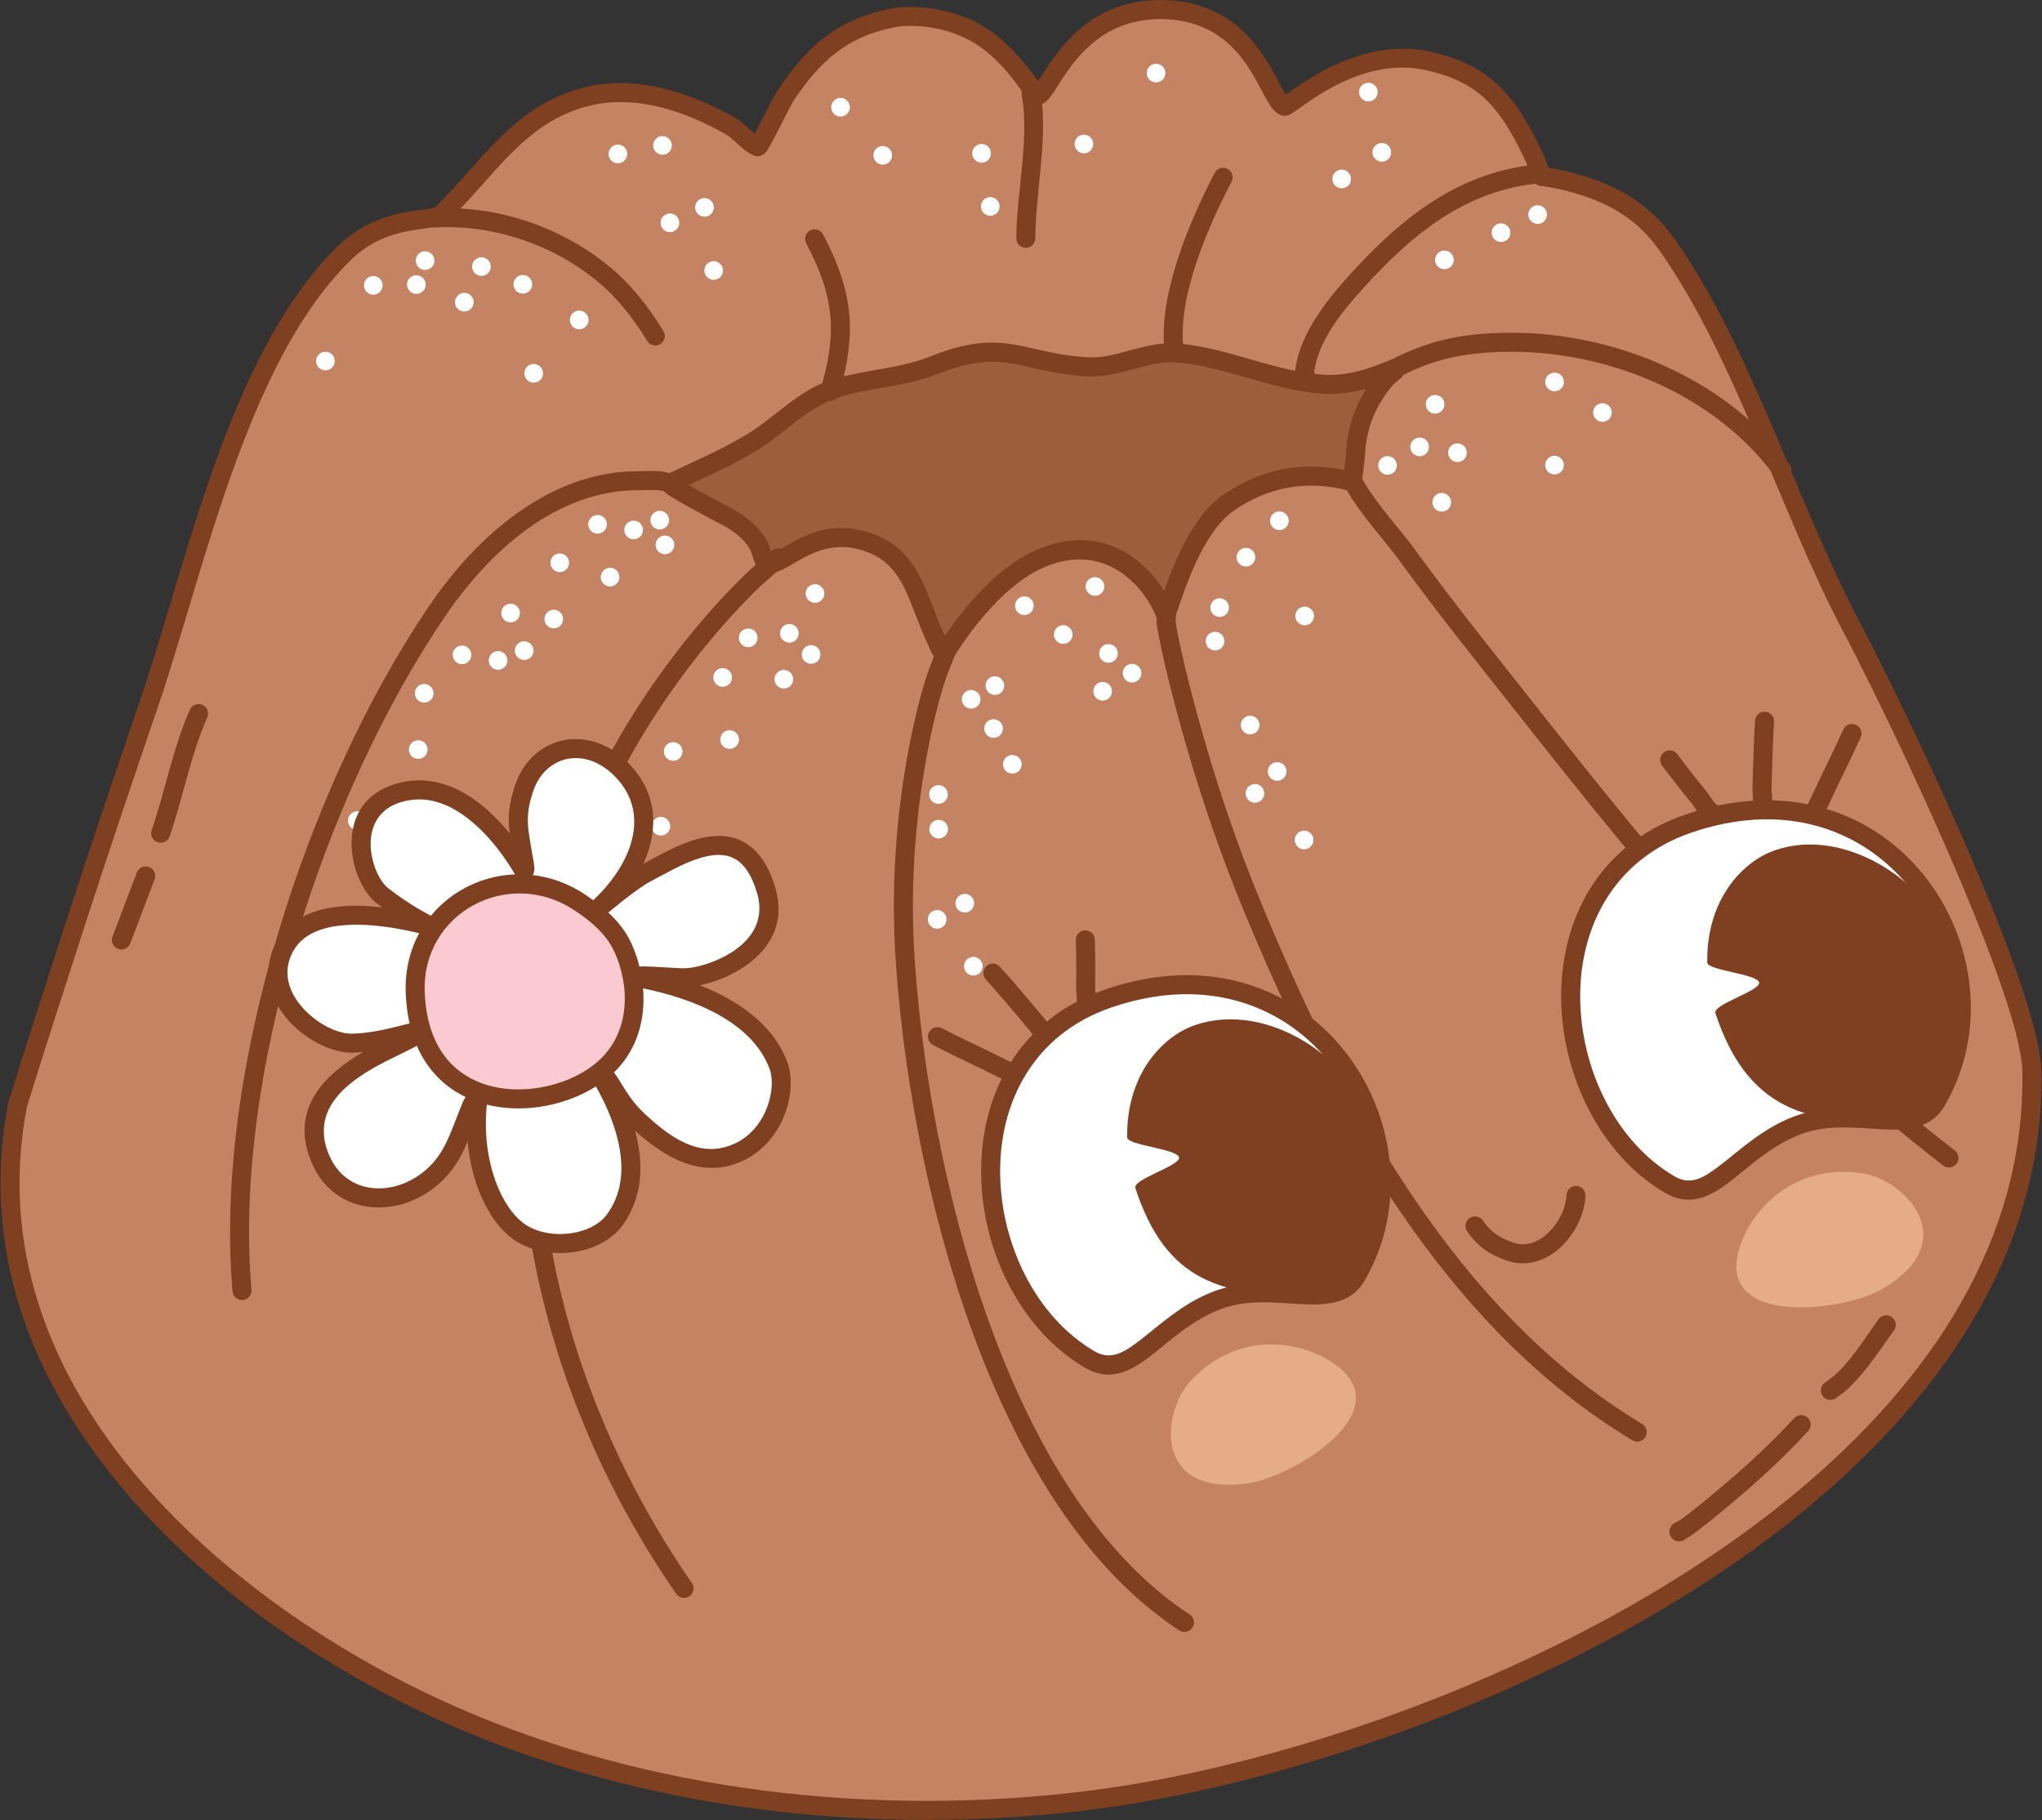 <?xml version="1.0" encoding="UTF-8" standalone="no"?><!DOCTYPE svg PUBLIC "-//W3C//DTD SVG 1.1//EN" "http://www.w3.org/Graphics/SVG/1.1/DTD/svg11.dtd"><svg width="100%" height="100%" viewBox="0 0 3578 3189" version="1.1" xmlns="http://www.w3.org/2000/svg" xmlns:xlink="http://www.w3.org/1999/xlink" xml:space="preserve" xmlns:serif="http://www.serif.com/" style="fill-rule:evenodd;clip-rule:evenodd;stroke-linejoin:round;stroke-miterlimit:2;"><rect x="0" y="0" width="3578" height="3189" fill="#333333" stroke="none"/><g id="Marble-Cake-Character" serif:id="Marble Cake-Character"><path d="M30.841,1935.79c19.393,-64.166 76.641,-241.406 97.293,-305.173c42.774,-132.073 86.948,-263.604 131.978,-394.923c82.284,-239.96 155.892,-609.393 343.325,-792.502c68.809,-67.221 152.05,-54.081 168.506,-66.221c82.299,-78.235 135.577,-176.73 254.353,-207.272c87.22,-22.428 180.176,8.728 255.973,52.507c11.15,6.44 34.599,32.703 45.696,34.922c3.347,0.67 44.135,-83.354 48.668,-90.03c48.155,-70.91 94.721,-115.902 183.647,-134.967c39.337,-8.434 105.366,-2.016 156.114,29.292c60.758,37.484 96.09,106.505 101.701,105.914c20.403,-2.148 63.316,-157.672 225.652,-150.33c158.319,7.159 178.922,160.949 207.057,169.286c7.455,2.209 125.333,-113.367 260.06,-77.523c13.829,3.408 27.399,7.57 40.618,12.88c15.383,6.178 29.889,13.942 43.344,23.653c43.673,31.52 72.181,84.423 94.488,132.382c4.704,10.115 11.764,31.331 11.764,31.331c0,0 27.189,3.98 40.495,7.307c74.342,18.585 133.309,47.418 179.194,112.197c133.535,188.52 215.063,466.259 325.18,673.31c69.059,129.85 311.899,632.458 314.312,776.068c12.494,743.375 -1044.1,1200.92 -1652.49,1276.41c-374.137,46.429 -776.509,2.422 -1122.59,-151.825c-409.242,-182.399 -850.485,-569.964 -754.343,-1066.7Z" style="fill:#c48464;"/><path d="M1819.04,141.553c-15.932,-22.24 -52.125,-68.542 -93.895,-94.312c-54.717,-33.757 -125.945,-40.497 -168.359,-31.404c-93.764,20.103 -143.165,67.133 -193.94,141.901c-3.119,4.591 -28.714,53.527 -40.567,76.266l-1.207,-0.985c-11.051,-9.365 -23.233,-21.064 -30.467,-25.242c-79.445,-45.887 -177.042,-77.724 -268.459,-54.217c-62.535,16.08 -107.963,49.826 -148.455,90.072c-37.884,37.655 -71.321,81.121 -111.681,119.774c-1,0.316 -3.262,0.995 -4.975,1.338c-4.9,0.98 -10.96,1.743 -17.917,2.659c-36.868,4.854 -95.785,13.517 -147.328,63.871c-76.457,74.693 -134.58,179.643 -181.888,294.53c-69.716,169.305 -116.092,360.239 -165.556,504.487c-45.06,131.409 -89.265,263.031 -132.068,395.194c-20.673,63.832 -77.978,241.255 -97.391,305.486c-0.164,0.544 -0.301,1.097 -0.409,1.655c-97.654,504.547 348.242,899.82 763.921,1085.09c348.81,155.464 754.34,199.937 1131.43,153.142c367.555,-45.613 897.542,-229.794 1260.03,-531.452c244.065,-203.106 412.147,-459.4 407.065,-761.783c-0.743,-44.217 -23.273,-121.708 -56.954,-211.968c-76.842,-205.924 -210.798,-480.432 -259.308,-571.646c-110.428,-207.636 -192.383,-486.065 -326.295,-675.118c-48.396,-68.323 -110.341,-99.13 -188.751,-118.732c-8.538,-2.135 -22.567,-4.538 -32.067,-6.067c-2.619,-7.393 -6.283,-17.324 -9.123,-23.431c-23.458,-50.433 -53.92,-105.721 -99.847,-138.868c-14.556,-10.506 -30.243,-18.92 -46.885,-25.604c-13.9,-5.583 -28.164,-9.974 -42.704,-13.562c-119.705,-31.758 -227.154,48.758 -262.066,73.171c-0.262,-0.369 -0.511,-0.735 -0.737,-1.087c-4.168,-6.494 -8.614,-15.184 -13.862,-25.098c-27.591,-52.133 -74.762,-133.867 -193.825,-139.251c-121.82,-5.509 -181.338,73.792 -213.33,123.103c-4.054,6.249 -8.488,12.797 -12.13,18.09Zm-1772,1798.24c19.608,-64.777 76.403,-240.608 96.947,-304.04c42.744,-131.982 86.888,-263.423 131.887,-394.652c49.277,-143.703 95.395,-333.942 164.848,-502.607c45.47,-110.425 100.87,-211.586 174.359,-283.379c44.79,-43.757 96.348,-50.448 128.385,-54.666c18.636,-2.454 32.137,-5.469 38.369,-10.066c0.556,-0.41 1.087,-0.855 1.588,-1.332c41.241,-39.205 75.224,-83.473 113.764,-121.779c36.416,-36.196 77.015,-66.969 133.257,-81.431c83.023,-21.349 171.337,9.126 243.486,50.798c7.39,4.268 20.333,17.915 31.129,26.33c7.446,5.805 14.562,9.489 19.635,10.503c2.358,0.472 11.929,1.259 19.044,-9.061c9.099,-13.2 42.595,-81.933 46.68,-87.949c45.535,-67.051 89.265,-110.006 173.353,-128.034c36.26,-7.774 97.091,-1.679 143.869,27.18c53.011,32.705 85.66,90.55 95.704,101.299c6.562,7.022 13.295,7.343 16.493,7.006c3.901,-0.411 8.336,-1.999 12.82,-5.711c4.132,-3.421 9.235,-9.942 15.099,-18.9c24.866,-37.99 73.952,-131.129 195.236,-125.645c102.586,4.64 142.096,76.626 165.869,121.544c8.461,15.987 15.396,29.041 21.844,36.456c5.02,5.774 10.309,9.12 15.361,10.617c2.607,0.772 6.969,1.473 12.612,-0.899c3.089,-1.298 9.607,-5.63 18.774,-12.166c36.158,-25.779 127.383,-91.4 229.123,-64.331c0.1,0.026 0.199,0.052 0.299,0.076c13.07,3.221 25.9,7.144 38.394,12.162c14.122,5.673 27.448,12.787 39.801,21.702c41.42,29.895 67.974,80.412 89.13,125.897c4.437,9.541 11.062,29.565 11.062,29.565c1.988,5.973 7.172,10.316 13.4,11.228c0,0 26.097,3.792 38.867,6.985c70.274,17.568 126.261,44.427 169.635,105.661c133.158,187.988 214.26,465.037 324.066,671.503c48.171,90.576 181.203,363.162 257.509,567.648c31.953,85.631 54.149,158.925 54.854,200.874c4.913,292.318 -159.117,539.256 -395.058,735.602c-357.518,297.519 -880.304,479.007 -1242.82,523.993c-371.186,46.063 -770.401,2.523 -1113.75,-150.508c-202.392,-90.206 -412.781,-231.032 -560.601,-410.835c-146.154,-177.775 -231.034,-393.807 -184.325,-636.637l0,-0.001Z" style="fill:#7e4021;"/><path d="M332.718,1243.41c-29.385,65.96 -43.224,142.535 -66.969,210.92c-3.017,8.69 1.588,18.194 10.278,21.211c8.689,3.018 18.194,-1.588 21.211,-10.277c23.442,-67.513 36.918,-143.171 65.928,-208.289c3.743,-8.402 -0.039,-18.263 -8.442,-22.007c-8.402,-3.743 -18.263,0.04 -22.006,8.442Z" style="fill:#7e4021;"/><path d="M238.156,1533.47c-1.339,3.315 -3.502,8.69 -4.336,10.846c-3.176,8.212 -6.35,16.404 -9.41,24.661c-8.936,24.118 -18.309,48.075 -27.319,72.165c-3.222,8.616 1.157,18.227 9.773,21.449c8.615,3.222 18.226,-1.157 21.449,-9.773c9.021,-24.122 18.406,-48.11 27.354,-72.259c3.005,-8.11 6.124,-16.155 9.242,-24.22c1.817,-4.697 6.599,-16.809 6.894,-18.666c1.824,-11.479 -6,-16.192 -8.954,-17.686c-1.518,-0.768 -13.986,-6.652 -22.372,6.975c-1.261,2.049 -2.025,4.266 -2.321,6.508Zm29.112,13.138l-0.228,0.256l0.109,-0.115l0.119,-0.141Zm0.581,-0.708l-0.352,0.436l0.229,-0.271l0.123,-0.165Zm0.511,-0.697l-0.312,0.429l0.252,-0.338l0.06,-0.091Z" style="fill:#7e4021;"/><path d="M2955,2695.09c2.421,-1.207 5.437,-2.764 6.674,-3.598c6.495,-4.378 12.615,-9.373 18.843,-14.117c16.534,-12.596 32.526,-25.919 48.485,-39.234c48.871,-40.775 96.3,-84.019 139.333,-130.964c6.215,-6.781 5.756,-17.332 -1.024,-23.548c-6.781,-6.216 -17.333,-5.757 -23.548,1.024c-42.032,45.853 -88.381,88.067 -136.116,127.894c-15.581,12.999 -31.188,26.015 -47.331,38.313c-5.717,4.355 -11.311,8.973 -17.274,12.992c-1.833,1.236 -6.348,3.001 -8.429,4.231c-3.517,2.078 -5.53,4.487 -6.492,5.917c-4.999,7.433 -3.522,13.99 0.193,19.236c1.588,2.241 4.972,6.66 13.254,7.231c5.262,0.362 10.125,-1.764 13.432,-5.377Zm-9.057,-27.597l0.222,0.043l-0.036,-0.008l-0.186,-0.035Zm-1.069,-0.177l0.606,0.089l-0.064,-0.013l-0.542,-0.076Zm-0.18,-0.025c-0.271,-0.033 -0.549,-0.059 -0.836,-0.079l0.836,0.079Z" style="fill:#7e4021;"/><path d="M3216.08,2450.11c39.771,-25.162 75.688,-81.851 102.506,-119.241c5.361,-7.475 3.645,-17.896 -3.83,-23.257c-7.475,-5.361 -17.896,-3.645 -23.257,3.829c-24.658,34.38 -56.672,87.364 -93.24,110.5c-7.774,4.918 -10.092,15.222 -5.174,22.995c4.918,7.774 15.222,10.092 22.995,5.174Z" style="fill:#7e4021;"/><path d="M1172.91,847.339c2.584,5.823 75.543,44.758 90.631,52.304c25.815,12.911 52.286,30.546 66.228,56.571c3.184,5.943 7.41,29.385 14.803,31.065c28.497,6.477 85.71,-74.861 185.243,-33.95c70.843,29.118 78.999,102.239 111.446,169.159c2.511,5.179 7.276,21.625 14.49,21.892c51.503,-82.399 109.616,-138.051 157.831,-161.479c127.609,-62.007 206.895,36.741 228.239,92.674c6.597,0.455 37.339,-144.864 112.163,-195.731c63.575,-43.219 135.284,-57.098 214.417,-36.078c2.437,0.647 6.266,-39.968 6.763,-48.823c2.895,-51.63 20.413,-93.466 54,-132.499c4.899,-5.694 22.257,-16.061 14.803,-16.992c-42.43,17.899 -82.415,30.087 -122.178,27.938c-89.832,-4.856 -171.118,-48.345 -261.245,-55.147c-51.153,-3.861 -102.887,27.88 -156.58,24.394c-116.401,-7.559 -143.545,-52.176 -268.124,-2.502c-61.573,24.551 -132.078,22.826 -190.669,47.641c-45.585,19.307 -84.698,61.379 -127.182,87.047c-48.321,29.194 -94.725,48.434 -145.079,72.516Z" style="fill:#9d5e3e;"/><path d="M1165.72,832.304c-8.137,3.891 -11.702,13.551 -8.043,21.796c0.947,2.133 5.799,8.162 15.18,14.203c20.879,13.445 70.926,40.093 83.23,46.246c22.831,11.418 46.662,26.519 58.991,49.535c2.198,4.102 4.853,16.675 8.776,24.408c4.493,8.856 11.181,13.711 17.025,15.04c6.035,1.371 12.836,0.949 20.372,-1.502c7.314,-2.379 15.818,-6.94 25.469,-12.553c29.707,-17.277 73.782,-46.618 136.76,-20.733c31.226,12.835 48.333,35.668 61.513,62.366c14.933,30.252 25.066,65.226 41.272,98.65c2.053,4.236 5.718,14.766 10.431,20.903c5.224,6.803 11.9,10.131 18.439,10.373c5.962,0.221 11.588,-2.763 14.75,-7.822c49.407,-79.046 104.73,-132.848 150.982,-155.322c114.875,-55.82 186.17,33.273 205.384,83.625c2.316,6.068 7.945,10.238 14.425,10.685c3.222,0.222 13.435,-1.039 19.113,-13.885c6.222,-14.075 19.935,-63.366 44.379,-110.327c15.144,-29.095 34.375,-57.495 59.188,-74.363c59.526,-40.467 126.674,-53.434 200.767,-33.753c4.6,1.222 15.549,1.927 20.585,-11.049c2.66,-6.854 6.602,-44.12 7.097,-52.949c2.678,-47.763 18.922,-86.451 49.993,-122.561c3.012,-3.501 10.988,-8.767 14.418,-12.391c3.515,-3.714 5.147,-7.448 5.764,-10.057c1.292,-5.461 0.129,-10.125 -2.556,-14.071c-2.081,-3.06 -5.768,-6.93 -13.389,-7.882c-2.903,-0.363 -5.85,0.044 -8.545,1.181c-39.899,16.832 -77.41,28.674 -114.801,26.653c-89.713,-4.85 -170.882,-48.331 -260.889,-55.124c-27.409,-2.069 -55.025,5.064 -82.929,12.583c-24.275,6.541 -48.799,13.423 -73.826,11.798c-45.52,-2.956 -77.066,-11.779 -106.344,-18.11c-47.648,-10.304 -89.745,-14.856 -169.033,16.759c-61.682,24.594 -132.3,22.916 -190.996,47.775c-46.283,19.602 -86.166,62.068 -129.301,88.129c-47.838,28.902 -93.8,47.904 -143.651,71.746Zm1228.84,-151.518c-21.873,33.765 -33.632,70.359 -36.036,113.223c-0.238,4.239 -1.93,18.613 -3.264,29.533c-77.296,-16.039 -147.715,-0.262 -210.645,42.519c-29.061,19.756 -52.277,52.462 -70.015,86.539c-15.48,29.74 -26.781,60.377 -34.636,82.734c-37.214,-58.937 -117.153,-124.039 -233.665,-67.424c-45.842,22.276 -100.637,72.194 -150.639,146.057c-15.895,-33.115 -25.996,-67.669 -40.778,-97.612c-16.721,-33.872 -39.112,-62.158 -78.73,-78.442c-66.051,-27.148 -115.297,-6.114 -150.897,13.904c-10.459,5.881 -19.576,11.634 -27.478,15.581c-1.915,0.957 -3.729,1.795 -5.458,2.442c-1.102,-2.817 -2.434,-6.35 -3.184,-8.767c-1.7,-5.484 -3.343,-10.246 -4.674,-12.73c-15.554,-29.034 -44.663,-49.203 -73.464,-63.607c-9.338,-4.67 -41.599,-21.691 -64.315,-34.857c40.865,-19.01 79.731,-36.506 119.926,-60.791c41.834,-25.275 80.176,-66.954 125.064,-85.965c58.487,-24.771 128.879,-22.999 190.342,-47.507c70.206,-27.993 107.451,-24.265 149.642,-15.141c30.616,6.62 63.628,15.703 111.229,18.793c28.666,1.862 56.855,-5.383 84.659,-12.876c24.175,-6.514 48.002,-13.322 71.747,-11.53c90.245,6.811 171.649,50.308 261.599,55.17c24.309,1.314 48.724,-2.302 73.67,-9.246Z" style="fill:#7e4021;"/><path d="M1643.83,1132.05c-1.105,2.602 -15.214,35.97 -21.869,57.602c-12.319,40.045 -21.882,80.806 -29.644,121.969c-23.086,122.425 -31.209,247.574 -22.851,371.889c14.84,220.752 69.522,518.796 182.768,769.095c76.317,168.677 179.329,315.624 313.987,403.924c7.692,5.044 18.033,2.894 23.077,-4.798c5.044,-7.692 2.894,-18.032 -4.798,-23.077c-129.768,-85.093 -228.351,-227.238 -301.897,-389.79c-111.547,-246.543 -165.261,-540.15 -179.879,-757.59c-8.168,-121.503 -0.215,-243.82 22.349,-363.476c7.531,-39.939 16.795,-79.491 28.748,-118.345c6.649,-21.613 19.02,-50.062 21.115,-55.412c2.534,-6.47 1.04,-10.73 0.903,-11.247c-1.472,-5.555 -4.81,-8.514 -7.996,-10.291c-3.802,-2.12 -8.612,-3.269 -14.474,-0.852c-4.745,1.955 -8.106,5.855 -9.539,10.399Zm8.164,19.771c3.546,1.885 7.941,2.878 13.219,0.973c-4.492,1.573 -9.257,1.1 -13.219,-0.973Zm-0.385,-0.205l0.15,0.08l-0.455,-0.257l0.305,0.177Zm-7.536,-8.827l0.238,0.622c1.417,3.438 3.855,6.15 6.82,7.928c-2.744,-1.627 -5.523,-4.179 -7.058,-8.55Zm-0.157,-0.444l0.033,0.096l-0.059,-0.184l0.026,0.088Z" style="fill:#7e4021;"/><path d="M2027.1,1079.99c-0.378,4.467 -0.776,10.661 -0.37,13.311c2.675,17.497 6.41,34.853 10.162,52.145c8.369,38.573 18.323,76.774 28.691,114.854c31.348,115.13 69.254,228.055 114.99,338.29c144.946,349.357 344.8,723.426 679.584,924.82c7.882,4.741 18.131,2.192 22.873,-5.691c4.742,-7.882 2.192,-18.131 -5.69,-22.873c-328.722,-197.747 -523.657,-565.999 -665.978,-909.03c-45.193,-108.926 -82.641,-220.511 -113.617,-334.273c-10.216,-37.52 -20.032,-75.158 -28.278,-113.165c-3.572,-16.464 -7.148,-32.985 -9.711,-49.642c0.124,-1.12 1.161,-10.572 1.159,-13.992c-0.001,-4.802 -1.307,-8.384 -2.512,-10.525c-2.863,-5.086 -7.062,-7.667 -11.844,-8.605c-3.5,-0.686 -8.819,-0.949 -14.872,3.823c-6.319,4.981 -8.061,13.629 -4.587,20.553Zm23.675,6.706l-0.056,0.033l0.034,-0.019l0.022,-0.014Zm0.803,-0.528l-0.211,0.141l0.166,-0.108l0.045,-0.033Z" style="fill:#7e4021;"/><path d="M2355.87,849.274c1.328,3.648 3.16,8.399 4.311,10.363c26.419,45.089 63.921,84.033 94.589,126.2c66.285,91.143 137.871,180.085 207.706,268.571c223.787,283.552 453.883,567.096 742.457,787.611c7.309,5.585 17.778,4.185 23.363,-3.124c5.585,-7.308 4.185,-17.777 -3.124,-23.362c-286.359,-218.821 -514.461,-500.401 -736.53,-781.776c-69.565,-88.144 -140.885,-176.734 -206.915,-267.525c-30.028,-41.289 -66.917,-79.297 -92.786,-123.446c-1.769,-3.02 -3.351,-10.001 -5.063,-13.363c-2.182,-4.284 -5.025,-6.902 -7.223,-8.312c-4.35,-2.793 -8.814,-3.365 -13.189,-2.427c-3.593,0.77 -8.345,2.665 -11.978,8.941c-4.265,7.366 -2.253,16.655 4.382,21.649Zm24.078,-4.317c0.132,-0.202 0.261,-0.412 0.387,-0.63l-0.387,0.63Z" style="fill:#7e4021;"/><path d="M2425.33,683.944c4.025,-4.884 10.51,-12.142 14.212,-14.877c14.973,-11.061 32.356,-18.861 49.529,-25.819c52.223,-21.158 104.158,-26.922 160.199,-26.922c173.029,0 357.252,77.558 459.444,216.653c5.446,7.413 15.886,9.01 23.299,3.563c7.413,-5.446 9.01,-15.886 3.564,-23.299c-108.247,-147.336 -303.026,-230.25 -486.307,-230.25c-60.439,0 -116.395,6.543 -172.715,29.361c-19.742,7.998 -39.607,17.187 -56.818,29.902c-7.772,5.741 -24.059,25.013 -25.838,28.177c-5.848,10.401 0.295,17.773 2.088,19.742c0.993,1.09 12.682,11.738 25.399,-0.41c1.772,-1.692 3.09,-3.683 3.944,-5.821Z" style="fill:#7e4021;"/><path d="M1371.48,992.261c7.278,-3.586 11.038,-12.06 8.494,-20.019c-1.137,-3.554 -11.234,-18.57 -26.585,-8.126c-7.582,5.16 -43.416,38.092 -45.743,40.355c-40.002,38.892 -77.241,80.756 -111.776,124.549c-91.626,116.189 -163.884,244.562 -212.677,384.467c-151.603,434.7 -56.156,906.14 201.625,1278.93c5.232,7.566 15.622,9.461 23.188,4.23c7.566,-5.232 9.461,-15.622 4.229,-23.188c-251.767,-364.095 -345.635,-824.435 -197.567,-1249c47.568,-136.395 118.049,-261.528 207.376,-374.802c33.63,-42.645 69.885,-83.418 108.839,-121.291c1.944,-1.89 35.455,-31.559 40.597,-36.109Zm-22.964,-9.031c1.861,5.134 5.367,8.75 11.066,10.126c-4.935,-1.393 -9.139,-5.035 -11.066,-10.126Z" style="fill:#7e4021;"/><path d="M1188.56,837.428c-7.449,-6.392 -18.494,-10.136 -30.793,-11.506c-13.569,-1.512 -28.8,-0.327 -38.644,-0.372c-154.749,-0.709 -283.164,112.983 -365.931,234.317c-214.461,314.397 -379.183,818.12 -345.745,1202.65c0.797,9.164 8.884,15.957 18.048,15.161c9.164,-0.797 15.957,-8.884 15.16,-18.048c-32.839,-377.652 129.451,-872.212 340.074,-1180.98c76.832,-112.635 194.588,-220.427 338.241,-219.768c7.632,0.035 18.745,-0.81 29.544,-0.269c7.056,0.353 14.176,0.538 18.34,4.111c6.981,5.99 17.512,5.185 23.502,-1.796c5.99,-6.981 5.185,-17.511 -1.796,-23.501Z" style="fill:#7e4021;"/><path d="M761.406,398.581c100.105,-5.599 203.242,27.862 282.675,92.127c36.57,29.586 65.52,66.692 89.916,106.661c4.793,7.852 15.058,10.335 22.909,5.543c7.852,-4.793 10.335,-15.058 5.543,-22.91c-26.383,-43.223 -57.855,-83.213 -97.402,-115.208c-85.841,-69.45 -197.321,-105.545 -305.503,-99.494c-9.184,0.513 -16.223,8.387 -15.71,17.571c0.514,9.184 8.387,16.224 17.572,15.71Z" style="fill:#7e4021;"/><path d="M1755.92,1269.87c3.609,8.267 -0.172,17.909 -8.438,21.519c-8.267,3.61 -17.91,-0.171 -21.52,-8.438c-3.609,-8.267 0.171,-17.91 8.438,-21.519c8.267,-3.61 17.91,0.171 21.52,8.438Z" style="fill:#fff;"/><path d="M1359.9,1181c-5.014,7.5 -2.996,17.658 4.504,22.672c7.499,5.013 17.658,2.995 22.671,-4.504c5.014,-7.499 2.996,-17.658 -4.504,-22.671c-7.499,-5.014 -17.658,-2.996 -22.671,4.503Z" style="fill:#fff;"/><path d="M2146.12,1078.16c-7.499,5.013 -17.658,2.995 -22.671,-4.504c-5.014,-7.499 -2.996,-17.658 4.503,-22.671c7.499,-5.014 17.658,-2.996 22.672,4.503c5.013,7.499 2.995,17.658 -4.504,22.672Z" style="fill:#fff;"/><path d="M1143.71,922.058c5.946,6.783 16.281,7.463 23.064,1.517c6.784,-5.946 7.464,-16.281 1.518,-23.064c-5.946,-6.784 -16.281,-7.464 -23.065,-1.518c-6.783,5.946 -7.463,16.281 -1.517,23.065Z" style="fill:#fff;"/><path d="M906.182,1150.7c5.946,6.783 16.281,7.463 23.065,1.517c6.784,-5.946 7.464,-16.281 1.518,-23.064c-5.946,-6.784 -16.281,-7.464 -23.065,-1.518c-6.784,5.946 -7.464,16.281 -1.518,23.065Z" style="fill:#fff;"/><path d="M2171.78,987.943c6.495,6.26 16.85,6.069 23.11,-0.426c6.26,-6.496 6.069,-16.851 -0.427,-23.111c-6.495,-6.26 -16.851,-6.068 -23.11,0.427c-6.26,6.495 -6.069,16.851 0.427,23.11Z" style="fill:#fff;"/><path d="M2707.56,669.507c0.167,9.019 7.625,16.206 16.644,16.039c9.019,-0.166 16.206,-7.624 16.039,-16.643c-0.166,-9.019 -7.624,-16.206 -16.643,-16.04c-9.019,0.167 -16.206,7.624 -16.04,16.644Z" style="fill:#fff;"/><path d="M851.479,481.353c-7.894,4.366 -17.848,1.501 -22.213,-6.394c-4.365,-7.894 -1.5,-17.847 6.394,-22.212c7.894,-4.365 17.847,-1.5 22.212,6.394c4.366,7.894 1.501,17.847 -6.393,22.212Z" style="fill:#fff;"/><path d="M1229.86,379.048c-8.669,-2.495 -13.681,-11.559 -11.186,-20.228c2.496,-8.668 11.559,-13.681 20.228,-11.185c8.669,2.495 13.681,11.559 11.186,20.227c-2.496,8.669 -11.559,13.681 -20.228,11.186Z" style="fill:#fff;"/><path d="M1717.93,1223.88c0.758,8.989 -5.924,16.902 -14.912,17.661c-8.989,0.759 -16.903,-5.923 -17.661,-14.912c-0.759,-8.989 5.923,-16.902 14.911,-17.661c8.989,-0.759 16.903,5.923 17.662,14.912Z" style="fill:#fff;"/><path d="M1405.41,1142.45c-2.335,8.714 2.844,17.683 11.557,20.018c8.713,2.335 17.683,-2.844 20.018,-11.557c2.334,-8.714 -2.844,-17.683 -11.558,-20.018c-8.713,-2.335 -17.683,2.844 -20.017,11.557Z" style="fill:#fff;"/><path d="M1689.44,1689.96c-1.594,8.879 4.321,17.381 13.2,18.974c8.879,1.594 17.381,-4.321 18.975,-13.199c1.593,-8.879 -4.321,-17.381 -13.2,-18.975c-8.879,-1.594 -17.381,4.321 -18.975,13.2Z" style="fill:#fff;"/><path d="M2133.32,1139.06c-8.713,2.335 -17.683,-2.843 -20.018,-11.557c-2.334,-8.713 2.844,-17.683 11.558,-20.017c8.713,-2.335 17.683,2.843 20.017,11.557c2.335,8.713 -2.844,17.683 -11.557,20.017Z" style="fill:#fff;"/><path d="M1038.87,932.813c7.812,4.51 17.817,1.83 22.327,-5.982c4.51,-7.813 1.83,-17.817 -5.982,-22.327c-7.813,-4.511 -17.817,-1.83 -22.327,5.982c-4.511,7.812 -1.83,17.817 5.982,22.327Z" style="fill:#fff;"/><path d="M801.336,1161.45c7.812,4.51 17.816,1.83 22.327,-5.982c4.51,-7.813 1.829,-17.817 -5.983,-22.327c-7.812,-4.511 -17.816,-1.83 -22.327,5.982c-4.51,7.812 -1.829,17.817 5.983,22.327Z" style="fill:#fff;"/><path d="M2279.12,1094.02c8.164,3.838 17.907,0.326 21.745,-7.838c3.837,-8.164 0.325,-17.907 -7.839,-21.745c-8.163,-3.838 -17.907,-0.325 -21.744,7.838c-3.838,8.164 -0.326,17.908 7.838,21.745Z" style="fill:#fff;"/><path d="M1151.08,1462.37c8.164,3.838 17.907,0.325 21.745,-7.838c3.837,-8.164 0.325,-17.907 -7.839,-21.745c-8.163,-3.838 -17.907,-0.325 -21.744,7.838c-3.838,8.164 -0.326,17.908 7.838,21.745Z" style="fill:#fff;"/><path d="M2708.46,820.415c3.059,8.486 12.432,12.893 20.918,9.834c8.486,-3.059 12.893,-12.433 9.834,-20.919c-3.059,-8.486 -12.433,-12.892 -20.919,-9.833c-8.486,3.059 -12.892,12.432 -9.833,20.918Z" style="fill:#fff;"/><path d="M919.038,514.174c-8.878,1.593 -17.381,-4.321 -18.975,-13.2c-1.594,-8.878 4.321,-17.381 13.199,-18.975c8.879,-1.594 17.382,4.321 18.976,13.199c1.593,8.879 -4.321,17.382 -13.2,18.976Z" style="fill:#fff;"/><path d="M1073.39,283.178c-7.405,-5.152 -9.235,-15.346 -4.084,-22.751c5.151,-7.405 15.345,-9.236 22.751,-4.084c7.405,5.151 9.235,15.345 4.084,22.75c-5.151,7.406 -15.346,9.236 -22.751,4.085Z" style="fill:#fff;"/><path d="M1722.65,372.199c-5.82,-6.893 -4.949,-17.213 1.943,-23.033c6.893,-5.82 17.213,-4.949 23.033,1.943c5.82,6.893 4.949,17.213 -1.943,23.033c-6.893,5.82 -17.213,4.949 -23.033,-1.943Z" style="fill:#fff;"/><path d="M2013.12,138.566c-5.819,-6.893 -4.949,-17.213 1.944,-23.033c6.892,-5.82 17.213,-4.949 23.032,1.943c5.82,6.893 4.949,17.213 -1.943,23.033c-6.892,5.82 -17.213,4.949 -23.033,-1.943Z" style="fill:#fff;"/><path d="M1759.56,1199.86c0.759,8.988 -5.923,16.902 -14.912,17.661c-8.989,0.758 -16.902,-5.923 -17.661,-14.912c-0.759,-8.989 5.923,-16.903 14.912,-17.661c8.989,-0.759 16.902,5.923 17.661,14.912Z" style="fill:#fff;"/><path d="M1367.33,1105.35c-2.334,8.713 2.844,17.683 11.557,20.017c8.714,2.335 17.683,-2.844 20.018,-11.557c2.335,-8.713 -2.844,-17.683 -11.557,-20.018c-8.713,-2.334 -17.683,2.844 -20.018,11.558Z" style="fill:#fff;"/><path d="M1163.8,1312.33c-2.335,8.714 2.844,17.683 11.557,20.018c8.713,2.335 17.683,-2.844 20.018,-11.557c2.334,-8.713 -2.844,-17.683 -11.558,-20.018c-8.713,-2.334 -17.683,2.844 -20.017,11.557Z" style="fill:#fff;"/><path d="M2242.07,1367.42c-8.713,2.335 -17.683,-2.844 -20.018,-11.557c-2.334,-8.713 2.844,-17.683 11.558,-20.018c8.713,-2.334 17.683,2.844 20.017,11.558c2.335,8.713 -2.843,17.683 -11.557,20.017Z" style="fill:#fff;"/><path d="M1114.03,1735.76c-8.713,2.335 -17.683,-2.844 -20.017,-11.557c-2.335,-8.713 2.843,-17.683 11.557,-20.018c8.713,-2.334 17.683,2.844 20.017,11.558c2.335,8.713 -2.843,17.683 -11.557,20.017Z" style="fill:#fff;"/><path d="M972.638,1000.15c7.812,4.51 17.816,1.829 22.327,-5.983c4.51,-7.812 1.829,-17.816 -5.983,-22.327c-7.812,-4.51 -17.816,-1.829 -22.327,5.983c-4.51,7.812 -1.829,17.816 5.983,22.327Z" style="fill:#fff;"/><path d="M735.109,1228.79c7.812,4.51 17.816,1.829 22.326,-5.983c4.511,-7.812 1.83,-17.816 -5.982,-22.327c-7.812,-4.51 -17.817,-1.829 -22.327,5.983c-4.51,7.812 -1.83,17.816 5.983,22.327Z" style="fill:#fff;"/><path d="M2519.29,894.799c8.164,3.838 17.908,0.325 21.745,-7.838c3.838,-8.164 0.326,-17.908 -7.838,-21.745c-8.164,-3.838 -17.907,-0.326 -21.745,7.838c-3.838,8.164 -0.325,17.907 7.838,21.745Z" style="fill:#fff;"/><path d="M2515.53,460.827c3.059,8.486 12.432,12.892 20.918,9.833c8.487,-3.059 12.893,-12.432 9.834,-20.918c-3.059,-8.486 -12.432,-12.893 -20.919,-9.834c-8.486,3.059 -12.892,12.433 -9.833,20.919Z" style="fill:#fff;"/><path d="M1780.1,1054.27c-3.838,8.164 -0.326,17.907 7.838,21.745c8.164,3.837 17.907,0.325 21.745,-7.839c3.838,-8.163 0.325,-17.907 -7.838,-21.744c-8.164,-3.838 -17.908,-0.326 -21.745,7.838Z" style="fill:#fff;"/><path d="M1017.79,576.633c-8.879,1.594 -17.381,-4.321 -18.975,-13.199c-1.594,-8.879 4.32,-17.382 13.199,-18.976c8.879,-1.594 17.381,4.321 18.975,13.2c1.594,8.878 -4.32,17.381 -13.199,18.975Z" style="fill:#fff;"/><path d="M1241.19,487.31c-7.406,-5.151 -9.236,-15.345 -4.084,-22.751c5.151,-7.405 15.345,-9.235 22.75,-4.084c7.406,5.151 9.236,15.345 4.085,22.751c-5.152,7.405 -15.346,9.235 -22.751,4.084Z" style="fill:#fff;"/><path d="M1707.46,279.181c-5.819,-6.892 -4.949,-17.213 1.944,-23.033c6.892,-5.819 17.213,-4.949 23.032,1.944c5.82,6.892 4.949,17.213 -1.943,23.032c-6.892,5.82 -17.213,4.949 -23.033,-1.943Z" style="fill:#fff;"/><path d="M2408.73,277.454c-5.82,-6.893 -4.949,-17.213 1.943,-23.033c6.892,-5.82 17.213,-4.949 23.032,1.943c5.82,6.893 4.949,17.213 -1.943,23.033c-6.892,5.82 -17.213,4.949 -23.032,-1.943Z" style="fill:#fff;"/><path d="M2681.76,386.534c-5.82,-6.892 -4.949,-17.212 1.944,-23.032c6.892,-5.82 17.212,-4.949 23.032,1.943c5.82,6.892 4.949,17.213 -1.943,23.033c-6.892,5.819 -17.213,4.949 -23.033,-1.944Z" style="fill:#fff;"/><path d="M1660.68,1390.6c0.759,8.989 -5.923,16.902 -14.911,17.661c-8.989,0.759 -16.903,-5.923 -17.662,-14.912c-0.758,-8.989 5.924,-16.902 14.912,-17.661c8.989,-0.759 16.903,5.923 17.661,14.912Z" style="fill:#fff;"/><path d="M1706.85,1581.14c0.758,8.989 -5.923,16.903 -14.912,17.661c-8.989,0.759 -16.902,-5.923 -17.661,-14.912c-0.759,-8.988 5.923,-16.902 14.912,-17.661c8.988,-0.758 16.902,5.923 17.661,14.912Z" style="fill:#fff;"/><path d="M1412.3,1035.6c-2.334,8.713 2.844,17.683 11.558,20.017c8.713,2.335 17.683,-2.844 20.017,-11.557c2.335,-8.713 -2.844,-17.683 -11.557,-20.018c-8.713,-2.334 -17.683,2.844 -20.018,11.558Z" style="fill:#fff;"/><path d="M2491.72,798.73c-8.714,2.335 -17.683,-2.844 -20.018,-11.557c-2.335,-8.714 2.844,-17.683 11.557,-20.018c8.713,-2.335 17.683,2.844 20.018,11.557c2.335,8.713 -2.844,17.683 -11.557,20.018Z" style="fill:#fff;"/><path d="M1926.47,1149.05c-2.335,-8.713 2.844,-17.683 11.557,-20.018c8.713,-2.334 17.683,2.844 20.018,11.558c2.334,8.713 -2.844,17.683 -11.558,20.017c-8.713,2.335 -17.683,-2.844 -20.017,-11.557Z" style="fill:#fff;"/><path d="M1102.09,942.653c7.812,4.511 17.817,1.83 22.327,-5.982c4.51,-7.812 1.83,-17.817 -5.983,-22.327c-7.812,-4.51 -17.816,-1.83 -22.326,5.982c-4.511,7.813 -1.83,17.817 5.982,22.327Z" style="fill:#fff;"/><path d="M864.557,1171.29c7.812,4.511 17.816,1.83 22.327,-5.982c4.51,-7.812 1.829,-17.817 -5.983,-22.327c-7.812,-4.51 -17.816,-1.83 -22.327,5.982c-4.51,7.813 -1.829,17.817 5.983,22.327Z" style="fill:#fff;"/><path d="M2507.67,723.13c8.164,3.837 17.907,0.325 21.745,-7.839c3.837,-8.163 0.325,-17.907 -7.839,-21.744c-8.163,-3.838 -17.907,-0.326 -21.744,7.838c-3.838,8.164 -0.326,17.907 7.838,21.745Z" style="fill:#fff;"/><path d="M1968.83,1172.49c-3.838,8.164 -0.325,17.907 7.838,21.745c8.164,3.837 17.908,0.325 21.745,-7.839c3.838,-8.163 0.325,-17.907 -7.838,-21.744c-8.164,-3.838 -17.907,-0.326 -21.745,7.838Z" style="fill:#fff;"/><path d="M747.712,472.726c-8.879,1.593 -17.382,-4.321 -18.976,-13.2c-1.594,-8.879 4.321,-17.381 13.2,-18.975c8.878,-1.594 17.381,4.321 18.975,13.199c1.594,8.879 -4.321,17.382 -13.199,18.976Z" style="fill:#fff;"/><path d="M1164.55,403.767c-7.405,-5.151 -9.235,-15.345 -4.084,-22.751c5.151,-7.405 15.345,-9.235 22.751,-4.084c7.405,5.151 9.235,15.345 4.084,22.751c-5.151,7.405 -15.346,9.235 -22.751,4.084Z" style="fill:#fff;"/><path d="M1879.37,1110.34c0.759,8.989 -5.923,16.903 -14.912,17.661c-8.988,0.759 -16.902,-5.923 -17.661,-14.911c-0.758,-8.989 5.923,-16.903 14.912,-17.662c8.989,-0.758 16.903,5.924 17.661,14.912Z" style="fill:#fff;"/><path d="M1295.23,1113.29c-2.335,8.714 2.844,17.683 11.557,20.018c8.714,2.335 17.683,-2.844 20.018,-11.557c2.335,-8.714 -2.844,-17.683 -11.557,-20.018c-8.714,-2.335 -17.683,2.844 -20.018,11.557Z" style="fill:#fff;"/><path d="M2289.32,1487.45c-8.713,2.334 -17.683,-2.844 -20.017,-11.558c-2.335,-8.713 2.844,-17.682 11.557,-20.017c8.713,-2.335 17.683,2.844 20.018,11.557c2.334,8.713 -2.844,17.683 -11.558,20.018Z" style="fill:#fff;"/><path d="M983.755,1894.84c-8.714,2.335 -17.683,-2.843 -20.018,-11.557c-2.335,-8.713 2.844,-17.683 11.557,-20.017c8.713,-2.335 17.683,2.843 20.018,11.557c2.335,8.713 -2.844,17.683 -11.557,20.017Z" style="fill:#fff;"/><path d="M992.382,1927.04l0.584,-0.156c25.899,-6.94 41.64,-34.203 34.543,-60.687c-7.096,-26.483 -34.359,-42.223 -60.842,-35.127c-26.484,7.096 -42.224,34.359 -35.128,60.843c7.097,26.483 34.359,42.223 60.843,35.127Zm-17.534,-64.305c9.529,-2.404 18.685,2.96 21.086,11.923c2.427,9.057 -2.956,18.38 -12.013,20.807c-9.057,2.427 -18.38,-2.956 -20.807,-12.013c-2.401,-8.963 2.845,-18.186 11.734,-20.717Z" style="fill:none;"/><path d="M962.175,1098.78c7.812,4.51 17.816,1.83 22.326,-5.982c4.511,-7.813 1.83,-17.817 -5.982,-22.327c-7.812,-4.511 -17.817,-1.83 -22.327,5.982c-4.51,7.812 -1.83,17.817 5.983,22.327Z" style="fill:#fff;"/><path d="M724.645,1327.42c7.812,4.51 17.817,1.83 22.327,-5.982c4.511,-7.813 1.83,-17.817 -5.982,-22.327c-7.812,-4.511 -17.817,-1.83 -22.327,5.982c-4.51,7.812 -1.83,17.817 5.982,22.327Z" style="fill:#fff;"/><path d="M2546.84,807.912c8.163,3.837 17.907,0.325 21.744,-7.839c3.838,-8.163 0.326,-17.907 -7.838,-21.744c-8.164,-3.838 -17.907,-0.326 -21.745,7.838c-3.837,8.164 -0.325,17.907 7.839,21.745Z" style="fill:#fff;"/><path d="M1917.29,1204.17c-3.838,8.164 -0.326,17.907 7.838,21.745c8.164,3.837 17.907,0.325 21.745,-7.838c3.838,-8.164 0.325,-17.908 -7.838,-21.745c-8.164,-3.838 -17.908,-0.326 -21.745,7.838Z" style="fill:#fff;"/><path d="M938.059,670.14c-8.879,1.594 -17.381,-4.321 -18.975,-13.199c-1.594,-8.879 4.32,-17.382 13.199,-18.976c8.879,-1.593 17.381,4.321 18.975,13.2c1.594,8.878 -4.32,17.381 -13.199,18.975Z" style="fill:#fff;"/><path d="M554.399,628.357c2.334,-8.713 11.304,-13.892 20.017,-11.557c8.714,2.335 13.892,11.304 11.558,20.018c-2.335,8.713 -11.305,13.892 -20.018,11.557c-8.713,-2.335 -13.892,-11.305 -11.557,-20.018Z" style="fill:#fff;"/><path d="M1790.08,1337.73c0.759,8.989 -5.923,16.902 -14.912,17.661c-8.989,0.759 -16.902,-5.923 -17.661,-14.912c-0.759,-8.989 5.923,-16.902 14.912,-17.661c8.989,-0.759 16.902,5.923 17.661,14.912Z" style="fill:#fff;"/><path d="M1250.42,1182.68c-2.335,8.714 2.844,17.683 11.557,20.018c8.714,2.335 17.683,-2.844 20.018,-11.557c2.335,-8.714 -2.844,-17.683 -11.557,-20.018c-8.714,-2.335 -17.683,2.844 -20.018,11.557Z" style="fill:#fff;"/><path d="M2203.18,1405.77c-8.713,2.335 -17.683,-2.844 -20.017,-11.557c-2.335,-8.714 2.844,-17.683 11.557,-20.018c8.713,-2.335 17.683,2.844 20.018,11.557c2.334,8.714 -2.844,17.683 -11.558,20.018Z" style="fill:#fff;"/><path d="M1075.14,1774.12c-8.713,2.335 -17.683,-2.844 -20.017,-11.557c-2.335,-8.714 2.844,-17.683 11.557,-20.018c8.713,-2.335 17.683,2.844 20.018,11.557c2.334,8.714 -2.844,17.683 -11.558,20.018Z" style="fill:#fff;"/><path d="M886.486,1088.22c7.812,4.51 17.816,1.83 22.326,-5.982c4.511,-7.813 1.83,-17.817 -5.982,-22.327c-7.812,-4.511 -17.817,-1.83 -22.327,5.982c-4.51,7.812 -1.83,17.817 5.983,22.327Z" style="fill:#fff;"/><path d="M617.942,1451.92c7.812,4.51 17.817,1.83 22.327,-5.983c4.51,-7.812 1.83,-17.816 -5.983,-22.326c-7.812,-4.511 -17.816,-1.83 -22.326,5.982c-4.511,7.812 -1.83,17.816 5.982,22.327Z" style="fill:#fff;"/><path d="M2234.8,927.196c8.164,3.838 17.908,0.325 21.745,-7.838c3.838,-8.164 0.326,-17.908 -7.838,-21.745c-8.164,-3.838 -17.907,-0.325 -21.745,7.838c-3.838,8.164 -0.325,17.907 7.838,21.745Z" style="fill:#fff;"/><path d="M2792.5,728.333c3.059,8.486 12.432,12.892 20.918,9.833c8.487,-3.059 12.893,-12.432 9.834,-20.918c-3.059,-8.486 -12.432,-12.892 -20.919,-9.833c-8.486,3.059 -12.892,12.432 -9.833,20.918Z" style="fill:#fff;"/><path d="M816.511,545.511c-8.879,1.594 -17.381,-4.32 -18.975,-13.199c-1.594,-8.879 4.32,-17.381 13.199,-18.975c8.879,-1.594 17.381,4.32 18.975,13.199c1.594,8.879 -4.32,17.381 -13.199,18.975Z" style="fill:#fff;"/><path d="M1151.45,268.219c-7.406,-5.151 -9.236,-15.346 -4.084,-22.751c5.151,-7.405 15.345,-9.235 22.75,-4.084c7.406,5.151 9.236,15.345 4.084,22.75c-5.151,7.406 -15.345,9.236 -22.75,4.085Z" style="fill:#fff;"/><path d="M638.333,495.693c2.335,-8.713 11.304,-13.892 20.018,-11.557c8.713,2.335 13.892,11.304 11.557,20.018c-2.335,8.713 -11.304,13.892 -20.018,11.557c-8.713,-2.335 -13.892,-11.304 -11.557,-20.018Z" style="fill:#fff;"/><path d="M1456.99,183.644c2.335,-8.714 11.305,-13.892 20.018,-11.557c8.713,2.334 13.892,11.304 11.557,20.017c-2.334,8.714 -11.304,13.892 -20.017,11.557c-8.714,-2.334 -13.892,-11.304 -11.558,-20.017Z" style="fill:#fff;"/><path d="M2393.42,145.549c8.713,-2.335 17.683,2.844 20.018,11.557c2.334,8.714 -2.844,17.683 -11.557,20.018c-8.714,2.335 -17.683,-2.844 -20.018,-11.557c-2.335,-8.714 2.844,-17.683 11.557,-20.018Z" style="fill:#fff;"/><path d="M2625.84,391.865c8.714,-2.335 17.683,2.844 20.018,11.557c2.335,8.713 -2.844,17.683 -11.557,20.018c-8.714,2.334 -17.683,-2.844 -20.018,-11.558c-2.335,-8.713 2.844,-17.683 11.557,-20.017Z" style="fill:#fff;"/><path d="M1660.99,1451.37c0.759,8.989 -5.923,16.902 -14.912,17.661c-8.988,0.759 -16.902,-5.923 -17.661,-14.912c-0.758,-8.989 5.923,-16.902 14.912,-17.661c8.989,-0.759 16.903,5.923 17.661,14.912Z" style="fill:#fff;"/><path d="M1658.38,1609.37c0.759,8.989 -5.923,16.903 -14.912,17.662c-8.988,0.758 -16.902,-5.924 -17.661,-14.912c-0.758,-8.989 5.923,-16.903 14.912,-17.661c8.989,-0.759 16.903,5.923 17.661,14.911Z" style="fill:#fff;"/><path d="M1262.65,1291.47c-2.335,8.713 2.844,17.682 11.557,20.017c8.713,2.335 17.683,-2.844 20.018,-11.557c2.334,-8.713 -2.844,-17.683 -11.558,-20.018c-8.713,-2.334 -17.682,2.844 -20.017,11.558Z" style="fill:#fff;"/><path d="M2194.75,1286.11c-8.714,2.335 -17.683,-2.843 -20.018,-11.557c-2.335,-8.713 2.844,-17.683 11.557,-20.018c8.713,-2.334 17.683,2.844 20.018,11.558c2.334,8.713 -2.844,17.683 -11.557,20.017Z" style="fill:#fff;"/><path d="M1066.7,1654.45c-8.714,2.335 -17.683,-2.844 -20.018,-11.557c-2.335,-8.713 2.844,-17.683 11.557,-20.018c8.713,-2.334 17.683,2.844 20.018,11.558c2.335,8.713 -2.844,17.683 -11.557,20.017Z" style="fill:#fff;"/><path d="M1156.95,968.783c7.812,4.511 17.816,1.83 22.327,-5.982c4.51,-7.812 1.83,-17.817 -5.983,-22.327c-7.812,-4.51 -17.816,-1.83 -22.326,5.983c-4.511,7.812 -1.83,17.816 5.982,22.326Z" style="fill:#fff;"/><path d="M1060.84,1025.29c7.812,4.511 17.817,1.83 22.327,-5.982c4.51,-7.812 1.83,-17.817 -5.983,-22.327c-7.812,-4.51 -17.816,-1.83 -22.326,5.982c-4.511,7.813 -1.83,17.817 5.982,22.327Z" style="fill:#fff;"/><path d="M2424.31,830.243c8.164,3.838 17.907,0.325 21.745,-7.838c3.838,-8.164 0.325,-17.907 -7.838,-21.745c-8.164,-3.838 -17.908,-0.325 -21.745,7.838c-3.838,8.164 -0.325,17.908 7.838,21.745Z" style="fill:#fff;"/><path d="M1903.88,1020.54c-3.838,8.164 -0.326,17.907 7.838,21.745c8.164,3.837 17.907,0.325 21.745,-7.839c3.837,-8.163 0.325,-17.907 -7.839,-21.744c-8.163,-3.838 -17.907,-0.326 -21.744,7.838Z" style="fill:#fff;"/><path d="M732.446,514.632c-8.879,1.594 -17.381,-4.32 -18.975,-13.199c-1.594,-8.879 4.321,-17.381 13.199,-18.975c8.879,-1.594 17.382,4.32 18.975,13.199c1.594,8.879 -4.32,17.381 -13.199,18.975Z" style="fill:#fff;"/><path d="M1549.65,288.286c-8.879,1.594 -17.382,-4.32 -18.975,-13.199c-1.594,-8.879 4.32,-17.381 13.199,-18.975c8.879,-1.594 17.381,4.32 18.975,13.199c1.594,8.879 -4.32,17.381 -13.199,18.975Z" style="fill:#fff;"/><path d="M1886.78,262.846c-5.82,-6.893 -4.949,-17.213 1.943,-23.033c6.892,-5.82 17.213,-4.949 23.033,1.943c5.82,6.893 4.949,17.213 -1.944,23.033c-6.892,5.82 -17.212,4.949 -23.032,-1.943Z" style="fill:#fff;"/><path d="M2338.45,324.102c-5.82,-6.893 -4.949,-17.213 1.944,-23.033c6.892,-5.82 17.212,-4.949 23.032,1.943c5.82,6.893 4.949,17.213 -1.943,23.033c-6.892,5.82 -17.213,4.949 -23.033,-1.943Z" style="fill:#fff;"/><path d="M1471.55,685.612c1.316,-6.39 5.374,-20.787 5.873,-22.677c5.943,-22.546 9.601,-45.606 11.215,-68.857c4.646,-66.9 -15.865,-125.044 -46.529,-183.404c-4.278,-8.143 -14.363,-11.28 -22.506,-7.002c-8.143,4.279 -11.28,14.363 -7.002,22.506c27.717,52.751 46.983,105.12 42.784,165.591c-1.469,21.16 -4.785,42.149 -10.195,62.669c-0.681,2.584 -6.766,25.238 -7.059,29.441c-0.659,9.455 4.964,13.837 6.927,15.256c4.139,2.992 8.951,4.162 14.61,2.467c7.227,-2.165 11.897,-8.809 11.882,-15.99Zm-7.376,-13.81c1.609,1.079 3.036,2.44 4.194,4.04c-1.244,-1.773 -2.707,-3.069 -4.194,-4.04Zm-4.148,-2.014c-2.986,-1.012 -6.284,-1.208 -9.925,-0.117c3.37,-1.01 6.812,-0.9 9.925,0.117Z" style="fill:#7e4021;"/><path d="M1790.19,167.121c14.277,72.82 -9.431,174.759 -9.431,250.436c-0,9.198 7.468,16.667 16.666,16.667c9.199,-0 16.667,-7.469 16.667,-16.667c-0,-77.605 23.449,-182.173 8.809,-256.849c-1.77,-9.026 -10.535,-14.918 -19.562,-13.148c-9.027,1.769 -14.919,10.535 -13.149,19.561Z" style="fill:#7e4021;"/><path d="M2073.27,606.828c-8.774,-87.782 41.295,-205.503 84.661,-288.465c4.262,-8.152 1.103,-18.23 -7.049,-22.491c-8.152,-4.262 -18.23,-1.103 -22.492,7.049c-46.11,88.212 -97.618,213.886 -88.288,307.223c0.915,9.153 9.089,15.841 18.242,14.926c9.153,-0.915 15.841,-9.089 14.926,-18.242Z" style="fill:#7e4021;"/><path d="M2270.47,658.488c0.05,1.553 0.324,3.123 0.838,4.671c1.561,4.7 3.617,6.407 3.915,6.721c4.056,4.272 8.318,5.02 11.225,5.172c3.643,0.189 6.981,-0.72 10.018,-2.715c1.083,-0.711 9.069,-5.464 7.307,-16.627c-0.067,-0.421 -0.709,-3.739 -0.967,-5.066c7.747,-55.656 50.865,-107.157 86.948,-146.915c85.735,-94.467 178.624,-170.651 308.561,-182.619c9.16,-0.843 15.911,-8.965 15.068,-18.125c-0.844,-9.159 -8.966,-15.911 -18.125,-15.067c-138.675,12.772 -238.688,92.59 -330.187,193.409c-40.592,44.725 -87.457,103.761 -95.517,166.444c-0.272,2.118 0.421,7.421 0.916,10.717Zm32.173,-6.67l-0,0.006c0.106,0.272 0.206,0.548 0.299,0.828l-0.299,-0.834Zm-8.515,-9.028c3.773,1.744 6.887,4.889 8.505,9.011l0.001,-0.01c-2.111,-5.579 -5.686,-7.969 -8.506,-9.001Z" style="fill:#7e4021;"/><path d="M3264.57,2055.89c-115.299,-18.339 -186.662,56.395 -211.042,115.113c-64.783,156.025 173.472,128.905 244.575,87.397c143.604,-83.833 39.867,-190.835 -33.533,-202.51Z" style="fill:#e4ac87;"/><path d="M2086.97,2418.47c80.13,-84.908 182.274,-69.276 237.428,-37.65c146.555,84.037 -58.713,207.995 -140.37,218.521c-164.918,21.26 -148.069,-126.818 -97.058,-180.871Z" style="fill:#e4ac87;"/><path d="M1940.73,1749.81c-288.204,99.751 -247.726,504.324 -31.838,631.79c71.736,42.355 118.716,-63.158 223.562,-103.344c95.846,-36.736 204.916,23.645 243.512,-41.804c144.412,-244.881 -80.069,-609.568 -435.236,-486.642Z" style="fill:#fff;"/><path d="M1935.28,1734.06c-151.718,52.512 -217.306,184.999 -216.169,321.391c1.128,135.295 68.573,273.939 181.309,340.501c34.973,20.649 65.202,13.559 96.965,-6.833c38.33,-24.609 79.352,-71.658 141.035,-95.3c55.493,-21.269 115.62,-8.027 162.854,-8.291c39.186,-0.22 70.511,-9.174 89.049,-40.61c106.038,-179.809 22.658,-421.261 -164.815,-505.683c-79.985,-36.019 -178.962,-43.685 -290.228,-5.175l-0,0Zm10.902,31.5c101.835,-35.246 192.434,-28.897 265.639,4.069c169.971,76.541 245.929,295.334 149.79,458.357c-8.782,14.893 -22.714,20.623 -39.404,22.902c-13.727,1.875 -29.153,1.459 -45.65,0.59c-46.192,-2.434 -99.84,-8.036 -150.067,11.215c-54.119,20.743 -93.505,58.043 -128.417,84.995c-27.668,21.359 -51.361,36.886 -80.706,19.56c-103.153,-60.904 -163.891,-188.279 -164.923,-312.075c-1.023,-122.699 57.252,-242.373 193.738,-289.613l0,0Z" style="fill:#7e4021;"/><path d="M2957.12,1443.41c-288.205,99.751 -247.727,504.324 -31.838,631.79c71.735,42.354 118.716,-63.158 223.562,-103.344c95.846,-36.736 204.915,23.645 243.512,-41.804c144.411,-244.881 -80.07,-609.569 -435.236,-486.642Z" style="fill:#fff;"/><path d="M2951.66,1427.66c-151.718,52.512 -217.305,184.999 -216.168,321.391c1.128,135.295 68.573,273.939 181.308,340.501c34.973,20.649 65.203,13.559 96.966,-6.834c38.329,-24.608 79.352,-71.657 141.034,-95.299c55.493,-21.269 115.62,-8.027 162.854,-8.292c39.186,-0.219 70.511,-9.173 89.05,-40.609c106.038,-179.809 22.657,-421.261 -164.816,-505.683c-79.985,-36.019 -178.962,-43.685 -290.228,-5.175l0,0Zm10.903,31.5c101.834,-35.246 192.433,-28.897 265.638,4.069c169.971,76.541 245.929,295.334 149.79,458.357c-8.782,14.893 -22.714,20.623 -39.403,22.902c-13.728,1.875 -29.154,1.459 -45.651,0.59c-46.191,-2.434 -99.84,-8.036 -150.066,11.215c-54.12,20.743 -93.506,58.043 -128.418,84.995c-27.667,21.359 -51.361,36.886 -80.706,19.56c-103.153,-60.904 -163.891,-188.279 -164.923,-312.075c-1.023,-122.699 57.252,-242.373 193.739,-289.613l-0,0Z" style="fill:#7e4021;"/><path d="M2093.05,1796.35c-58.071,20.316 -119.773,88.295 -117.956,196.547c0.232,13.824 88.402,19.95 90.846,35.072c2.34,14.485 -81.584,38.051 -76.521,53.564c53.712,164.58 150.826,192.622 325.461,188.367c105.095,-2.56 132.359,-223.633 56.334,-360.649c-42.614,-76.802 -168.057,-151.423 -278.164,-112.901Z" style="fill:#7e4021;"/><path d="M3109.44,1489.95c-58.07,20.316 -119.772,88.295 -117.956,196.547c0.232,13.824 88.402,19.95 90.846,35.072c2.341,14.485 -81.583,38.051 -76.521,53.564c53.712,164.58 159.626,203.951 333.091,183.325c104.431,-12.418 130.176,-218.214 48.705,-355.607c-44.799,-75.549 -168.058,-151.423 -278.165,-112.901Z" style="fill:#7e4021;"/><path d="M1837.37,1795.07c-1.832,-2.938 -4.598,-7.261 -5.95,-8.903c-6.079,-7.38 -12.251,-14.69 -18.435,-21.981c-20.08,-23.674 -40.072,-47.465 -60.906,-70.48c-6.173,-6.819 -16.721,-7.344 -23.541,-1.171c-6.819,6.173 -7.344,16.722 -1.171,23.541c20.594,22.75 40.349,46.271 60.197,69.671c6.08,7.169 12.149,14.355 18.125,21.611c1.57,1.906 4.213,6.805 5.723,9.064c1.707,2.551 3.351,4.142 4.198,4.846c7.126,5.926 13.777,4.151 17.46,2.558c2.345,-1.015 13.199,-5.954 9.438,-20.424c-0.872,-3.356 -2.71,-6.208 -5.138,-8.332Zm-27.396,15.507l0.052,0.231l-0.117,-0.648l0.065,0.417Zm-0.208,-4.328c-0.121,1.118 -0.109,2.392 0.13,3.827c-0.195,-1.288 -0.236,-2.57 -0.13,-3.827Z" style="fill:#7e4021;"/><path d="M3071.53,1394.9c-0.579,3.175 -0.244,6.55 1.162,9.721c6.058,13.668 17.628,10.782 20.096,10.117c3.874,-1.044 10.185,-3.793 12.078,-12.865c0.224,-1.079 0.522,-3.347 0.27,-6.407c-0.222,-2.708 -1.201,-8.187 -1.158,-10.656c0.164,-9.399 0.444,-18.8 0.744,-28.196c0.979,-30.668 1.811,-61.374 3.779,-91.996c0.59,-9.18 -6.384,-17.112 -15.563,-17.702c-9.18,-0.59 -17.112,6.384 -17.702,15.564c-1.991,30.98 -2.839,62.044 -3.831,93.07c-0.305,9.556 -0.589,19.119 -0.756,28.679c-0.037,2.126 0.488,7.232 0.881,10.671Zm30.887,-5.271l0.312,0.58l-0.103,-0.213l-0.209,-0.367Zm-2.321,-3.151c0.864,0.919 1.631,1.948 2.279,3.078c-0.712,-1.269 -1.492,-2.275 -2.279,-3.078Z" style="fill:#7e4021;"/><path d="M1758,1891.41c2.505,2.615 5.879,4.432 9.743,4.961c14.532,1.99 18.401,-8.638 19.3,-11.359c1.306,-3.954 2.193,-10.278 -3.573,-16.656c-0.888,-0.982 -2.874,-2.81 -6.029,-4.559c-3.65,-2.023 -11.458,-5.455 -14.851,-7.159c-9.122,-4.58 -18.285,-9.079 -27.439,-13.594c-28.231,-13.924 -56.892,-26.971 -84.781,-41.582c-8.148,-4.268 -18.229,-1.119 -22.498,7.03c-4.268,8.148 -1.119,18.229 7.029,22.497c28.129,14.736 57.031,27.906 85.505,41.95c9.084,4.48 18.176,8.944 27.227,13.489c2.04,1.024 6.984,3.379 10.367,4.982Zm9.727,-28.064l-0.068,0.013l0.207,-0.029l-0.139,0.016Zm2.662,-0.148l-0.663,-0.006c-0.277,0.011 -0.555,0.023 -0.832,0.034l-0.627,0.057c0.658,-0.077 1.364,-0.108 2.122,-0.085Zm0.306,0.01l0.535,0.032l-0.221,-0.023l-0.314,-0.009Z" style="fill:#7e4021;"/><path d="M3201.41,1415.73c1.651,-3.358 4.056,-8.279 5.016,-10.349c4.258,-9.19 8.599,-18.342 12.923,-27.501c13.554,-28.71 27.987,-57.003 40.84,-86.04c3.723,-8.411 -0.083,-18.263 -8.495,-21.986c-8.411,-3.724 -18.263,0.083 -21.986,8.494c-12.743,28.79 -27.064,56.836 -40.502,85.302c-4.358,9.23 -8.732,18.454 -13.024,27.715c-1.596,3.444 -5.573,10.99 -7.172,14.844c-1.382,3.332 -1.799,5.998 -1.884,7.32c-0.546,8.581 4.084,12.98 7.566,15.263c2.397,1.571 12.038,7.484 22.177,-3.115c2.696,-2.819 4.206,-6.341 4.541,-9.947Zm-27.726,-13.976l-0.158,0.154l0.398,-0.358l-0.24,0.204Zm2.188,-1.655l-0.526,0.345c-0.224,0.164 -0.449,0.328 -0.673,0.491l-0.515,0.417c0.574,-0.495 1.149,-0.907 1.714,-1.253Zm0.462,-0.287l-0.119,0.074l0.181,-0.106l-0.062,0.032Z" style="fill:#7e4021;"/><path d="M1886.64,1756.69c-3.701,8.099 -0.354,17.755 7.668,21.794c8.216,4.137 18.245,0.825 22.381,-7.391c2.061,-4.092 3.321,-9.628 3.534,-15.887c0.283,-8.294 -1.438,-18.572 -1.344,-24.452c0.453,-28.104 0.352,-56.534 -0.607,-84.627c-0.314,-9.193 -8.033,-16.402 -17.226,-16.088c-9.193,0.314 -16.402,8.032 -16.088,17.226c0.941,27.537 1.036,55.405 0.592,82.953c-0.072,4.472 0.794,11.338 1.22,18.112c0.18,2.859 -0.09,7.674 -0.13,8.36Z" style="fill:#7e4021;"/><path d="M3005.77,1408.04c-0.459,-0.513 -3.666,-4.114 -5.304,-6.464c-3.881,-5.569 -7.475,-11.482 -10.314,-14.939c-17.487,-21.291 -34.751,-43.167 -51.148,-65.311c-5.474,-7.392 -15.92,-8.95 -23.312,-3.476c-7.393,5.474 -8.951,15.92 -3.477,23.313c16.728,22.59 34.339,44.91 52.178,66.631c3.732,4.544 8.78,13.661 14.161,19.978c4.061,4.768 8.492,8.318 12.651,10.24c8.351,3.858 18.263,0.211 22.121,-8.139c3.767,-8.153 0.379,-17.795 -7.556,-21.833Z" style="fill:#7e4021;"/><path d="M2570.85,2157.41c13.668,19.654 30.457,37.866 70.238,51.435c28.03,9.561 55.693,3.482 78.957,-12.104c32.604,-21.845 56.029,-62.905 58.037,-101.37c0.48,-9.186 -6.589,-17.033 -15.775,-17.513c-9.186,-0.479 -17.033,6.589 -17.513,15.775c-1.25,23.935 -13.791,49.123 -31.972,66.319c-16.706,15.8 -38.513,25.006 -60.973,17.345c-30.28,-10.329 -43.229,-23.958 -53.632,-38.918c-5.252,-7.552 -15.647,-9.42 -23.199,-4.168c-7.552,5.251 -9.42,15.646 -4.168,23.199Z" style="fill:#7e4021;"/><path d="M1076.74,2137.75c81.725,-110.599 -37.854,-270.276 -31.374,-265.986c25.528,16.896 32.492,54.478 73.13,92.014c44.294,40.914 108.145,89.421 179.762,53.034c62.295,-31.651 80.933,-110.459 65.52,-150.806c-35.071,-91.807 -146.692,-132.756 -233.473,-150.631c-1.932,-0.398 -8.954,-0.698 -9.747,-3.22c-1.618,-5.149 20.775,-1.768 72.791,0.945c45.747,2.385 181.236,-44.151 149.212,-152.958c-39.692,-134.861 -148.562,-63.105 -211.183,-30.136c-28.348,14.925 -85.678,64.128 -83.595,62.22c77.278,-70.74 113.035,-171.15 41.322,-243.843c-61.856,-62.701 -145.316,-40.828 -170.194,31.231c-16.984,49.195 -10.818,70.465 -2.431,121.475c0.473,2.878 6.257,23.223 1.432,24.619c-0.349,0.1 -92.57,-173.727 -219.11,-136.576c-98.313,28.863 -68.326,149.259 -28.929,180.031c17.463,13.639 35.841,26.367 54.941,37.616c8.823,5.197 23.263,12.212 26.799,15.019c-23.384,-4.036 -222.846,-62.947 -260.419,54.9c-25.337,79.469 68.596,152.378 126.763,151.005c36.898,-0.871 72.185,-10.549 107.726,-19.524c0.525,-0.133 9.017,-2.492 8.895,-0.996c-1.793,22.045 -235.158,72.73 -173.881,221.64c42.59,103.5 182.218,86.657 233.498,-14.215c12.843,-25.266 21.629,-52.398 32.587,-78.54c0.667,-1.592 11.971,-20.495 11.861,-19.774c-17.173,112.232 23.476,213.444 76.363,245.333c49.323,29.74 129.275,20.051 161.734,-23.877Z" style="fill:#fff;"/><path d="M893.17,1460.4c-16.874,-20.767 -38.666,-43.441 -64.293,-61.056c-37.926,-26.07 -83.918,-41.135 -134.771,-26.205c-69.156,20.304 -84.839,78.849 -75.802,130.541c5.937,33.964 23.1,64.395 41.309,78.617c3.201,2.5 6.432,4.97 9.692,7.405c-25.045,-2.871 -52.687,-4.086 -78.925,-0.951c-51.771,6.186 -97.854,28.897 -115.066,82.884c-14.64,45.918 4.196,90.234 36.076,122.58c31.06,31.512 74.215,50.922 106.96,50.149c5.951,-0.14 11.863,-0.498 17.747,-1.039c-65.117,37.825 -129.465,97.912 -90.814,191.84c48.081,116.842 205.877,100.871 263.768,-13.005c3.728,-7.335 7.124,-14.824 10.324,-22.4c3.357,37.821 12.661,72.355 25.81,101.007c15.933,34.721 37.678,60.94 61.214,75.132c33.259,20.054 78.873,24.474 117.952,13.883c26.96,-7.306 50.692,-21.693 65.792,-42.128c32.369,-43.805 36.514,-94.513 28.28,-141.377c-1.502,-8.552 -3.42,-16.966 -5.641,-25.165c48.507,43.618 117.17,89.098 193.024,50.558c42.085,-21.382 66.711,-61.7 75.74,-100.488c6.194,-26.61 4.943,-52.426 -2.2,-71.125c-25.164,-65.872 -87.078,-107.79 -152.936,-133.822c24.8,-5.267 54.829,-16.44 80.272,-34.269c41.052,-28.765 70.337,-73.775 51.866,-136.531c-13.745,-46.704 -35.714,-71.196 -60.236,-82.617c-23.321,-10.861 -49.808,-10.102 -76.52,-2.771c-33.622,9.228 -67.693,28.963 -94.379,43.191c27.383,-60.223 24.526,-124.893 -26.444,-176.56c-35.627,-36.115 -77.72,-47.175 -114.244,-39.529c-37.07,7.761 -69.026,34.901 -83.569,77.025c-12.493,36.186 -13.499,58.209 -9.986,86.226Zm170.165,667.445c-13.748,18.604 -37.842,29.406 -63.432,32.96c-26.418,3.669 -54.727,-0.448 -76.292,-13.452c-18.773,-11.32 -35.421,-32.794 -48.131,-60.489c-20.333,-44.308 -30.116,-104.312 -20.363,-168.05c0.562,-3.676 -0.144,-6.318 -0.734,-8.013c-2.839,-8.161 -8.589,-11.455 -16.329,-11.185c-0.868,0.031 -8.052,-0.243 -13.425,7.559c-2.023,2.937 -12.527,20.799 -13.219,22.449c-10.801,25.766 -19.414,52.528 -32.074,77.43c-44.677,87.885 -166.12,105.6 -203.227,15.426c-22.282,-54.147 1.093,-93.105 35.054,-121.713c25.065,-21.113 55.724,-36.941 80.783,-49.15c24.454,-11.913 44.016,-21.196 51.267,-27.935c5.603,-5.207 7.613,-10.688 7.976,-15.149c0.569,-6.994 -2.104,-12.636 -8.813,-16.31c-1.991,-1.089 -5.551,-2.425 -10.27,-2.167c-3.498,0.192 -9.965,1.826 -10.505,1.962c-34.334,8.671 -68.394,18.181 -104.038,19.022c-25.425,0.6 -58.316,-15.756 -82.432,-40.224c-23.296,-23.636 -38.757,-55.502 -28.059,-89.056c12.848,-40.297 48.62,-55.294 87.262,-59.911c65.774,-7.858 140.833,14.023 154.443,16.372c7.505,1.296 14.934,-2.662 18.047,-9.613c3.112,-6.952 1.116,-15.129 -4.849,-19.864c-3.802,-3.018 -19.219,-10.741 -28.704,-16.327c-18.475,-10.881 -36.248,-23.198 -53.14,-36.391c-13.31,-10.396 -24.652,-33.258 -28.992,-58.086c-6.379,-36.492 3.536,-78.484 52.357,-92.817c40.257,-11.819 76.476,1.053 106.499,21.69c48.409,33.276 81.44,86.727 90.749,102.544c1.864,3.167 2.951,5.071 3.174,5.414c7.013,10.738 17.501,7.271 18.623,6.946c6.138,-1.775 12.022,-6.6 13.571,-16.164c1.21,-7.469 -2.717,-24.31 -3.187,-27.169c-7.824,-47.587 -14.105,-67.439 1.739,-113.332c10.335,-29.936 32.547,-49.761 58.891,-55.277c26.891,-5.629 57.454,3.723 83.684,30.312c64.83,65.716 29.151,155.894 -40.71,219.845c-5.036,4.61 1.471,42.232 23.019,24.199c7.748,-6.484 54.955,-46.407 79.594,-59.379c24.258,-12.771 55.615,-31.698 87.052,-41.279c20.205,-6.158 40.415,-8.648 58.045,-0.438c17.969,8.368 32.26,27.591 42.332,61.812c13.554,46.052 -8.893,78.712 -39.017,99.821c-32.063,22.466 -72.731,32.861 -93.339,31.787c-44.536,-2.323 -68.811,-4.387 -75.841,-2.585c-6.819,1.748 -10.232,5.568 -12.109,8.76c-2.446,4.161 -3.36,8.945 -1.608,14.521c1.253,3.986 3.882,7.771 8.358,10.5c3.72,2.267 11.39,3.525 13.927,4.047c41.874,8.625 89.771,22.729 131.4,45.839c39.666,22.021 73.741,52.205 89.866,94.415c5.187,13.58 5.371,32.347 0.872,51.673c-7.009,30.112 -25.702,61.728 -58.373,78.327c-64.431,32.736 -121.053,-13.609 -160.903,-50.418c-23.049,-21.289 -34.487,-42.708 -45.283,-59.795c-9.004,-14.252 -17.882,-25.882 -29.957,-33.874c-4.695,-3.108 -8.644,-2.98 -10.829,-2.792c-5.407,0.466 -9.331,2.985 -12.145,6.902c-1.694,2.358 -3.456,5.841 -3.108,10.942c0.069,1.014 0.695,5.029 4.015,10.692c8.007,13.662 42.328,67.143 53.096,128.435c6.734,38.33 4.215,79.974 -22.258,115.801Z" style="fill:#7e4021;"/><path d="M1073.73,1856.87c61.124,-71.68 34.928,-172.163 8.762,-213.041c-16.823,-26.284 -41.855,-46.497 -68.048,-63.657c-125.492,-82.215 -293.491,4.926 -286.856,160.147c9.961,233.036 262.926,214.138 346.142,116.551Z" style="fill:#facad0;"/><path d="M1086.41,1867.68c66.811,-78.349 38.718,-188.158 10.118,-232.84c-18.081,-28.249 -44.801,-50.17 -72.953,-68.614c-136.82,-89.635 -319.874,5.568 -312.64,174.801c3.242,75.86 30.888,126.824 69.501,158.553c45.104,37.062 105.949,48.003 163.548,39.911c57.259,-8.045 110.97,-34.923 142.426,-71.811Zm-25.364,-21.629c-26.796,31.424 -72.923,53.578 -121.7,60.431c-48.436,6.805 -99.819,-1.49 -137.747,-32.656c-32.557,-26.753 -54.628,-70.26 -57.362,-134.223c-6.035,-141.209 146.907,-220.287 261.071,-145.494c24.235,15.877 47.58,34.382 63.145,58.701c23.731,37.075 48.03,128.23 -7.407,193.241l0,0Z" style="fill:#7e4021;"/></g></svg>